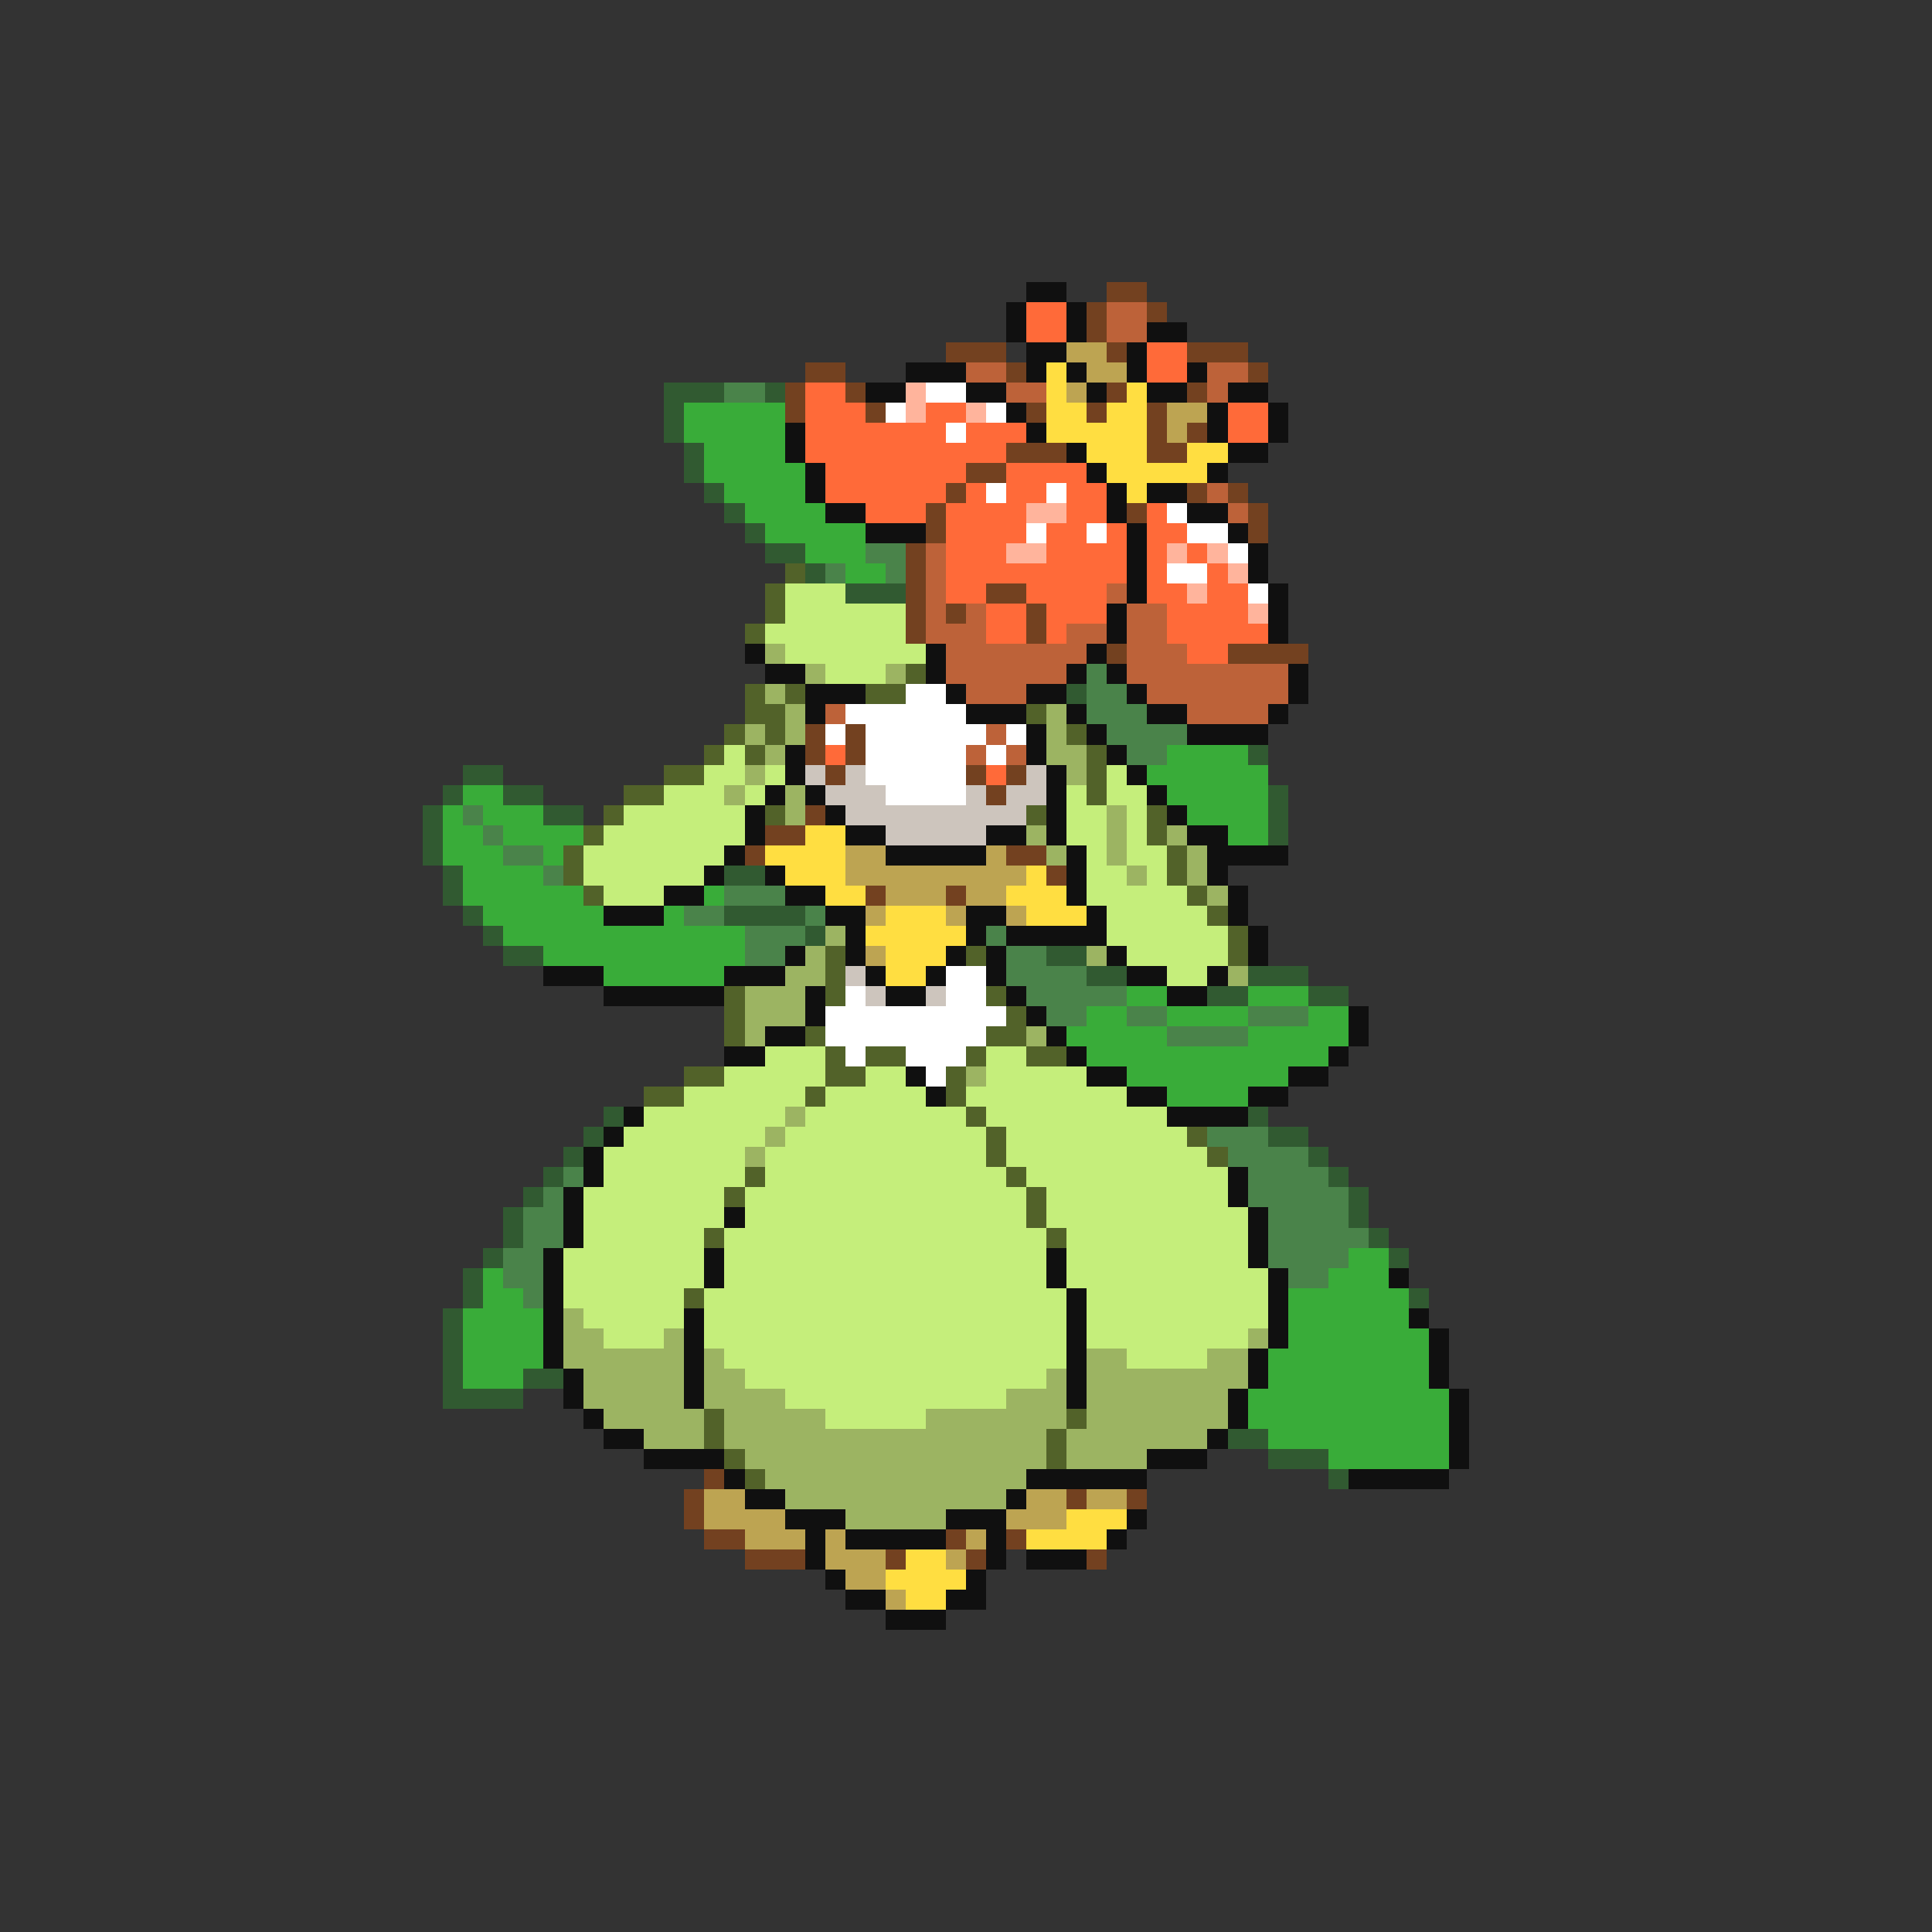 <svg xmlns="http://www.w3.org/2000/svg" viewBox="0 -0.5 96 96" shape-rendering="crispEdges">
<rect x="0" y="-0.5" width="96" height="96" fill="#333333" stroke="none"/>
<path stroke="#101010" d="M51 14h2M50 15h1M53 15h1M50 16h1M53 16h1M57 16h2M51 17h2M56 17h1M45 18h3M51 18h1M53 18h1M56 18h1M59 18h1M43 19h2M48 19h2M54 19h1M57 19h2M61 19h2M50 20h1M60 20h1M63 20h1M39 21h1M51 21h1M60 21h1M63 21h1M39 22h1M53 22h1M61 22h2M40 23h1M54 23h1M60 23h1M40 24h1M55 24h1M57 24h2M41 25h2M55 25h1M59 25h2M43 26h3M56 26h1M61 26h1M56 27h1M62 27h1M56 28h1M62 28h1M56 29h1M63 29h1M55 30h1M63 30h1M55 31h1M63 31h1M37 32h1M46 32h1M54 32h1M38 33h2M46 33h1M53 33h1M55 33h1M64 33h1M40 34h3M47 34h1M51 34h2M56 34h1M64 34h1M40 35h1M48 35h3M53 35h1M57 35h2M63 35h1M51 36h1M54 36h1M59 36h4M39 37h1M51 37h1M55 37h1M39 38h1M52 38h1M56 38h1M38 39h1M40 39h1M52 39h1M57 39h1M37 40h1M41 40h1M52 40h1M58 40h1M37 41h1M42 41h2M49 41h2M52 41h1M59 41h2M36 42h1M44 42h5M53 42h1M60 42h4M35 43h1M38 43h1M53 43h1M60 43h1M33 44h2M39 44h2M53 44h1M61 44h1M30 45h3M41 45h2M48 45h2M54 45h1M61 45h1M42 46h1M48 46h1M50 46h5M62 46h1M39 47h1M42 47h1M47 47h1M49 47h1M55 47h1M62 47h1M27 48h3M36 48h3M43 48h1M46 48h1M49 48h1M56 48h2M60 48h1M30 49h6M40 49h1M44 49h2M50 49h1M58 49h2M40 50h1M51 50h1M67 50h1M38 51h2M52 51h1M67 51h1M36 52h2M53 52h1M66 52h1M45 53h1M54 53h2M64 53h2M46 54h1M56 54h2M62 54h2M31 55h1M58 55h4M30 56h1M29 57h1M29 58h1M61 58h1M28 59h1M61 59h1M28 60h1M36 60h1M62 60h1M28 61h1M62 61h1M27 62h1M35 62h1M52 62h1M62 62h1M27 63h1M35 63h1M52 63h1M63 63h1M69 63h1M27 64h1M53 64h1M63 64h1M27 65h1M34 65h1M53 65h1M63 65h1M70 65h1M27 66h1M34 66h1M53 66h1M63 66h1M71 66h1M27 67h1M34 67h1M53 67h1M62 67h1M71 67h1M28 68h1M34 68h1M53 68h1M62 68h1M71 68h1M28 69h1M34 69h1M53 69h1M61 69h1M72 69h1M29 70h1M61 70h1M72 70h1M30 71h2M60 71h1M72 71h1M32 72h4M57 72h3M72 72h1M36 73h1M51 73h6M67 73h5M37 74h2M50 74h1M39 75h3M47 75h3M56 75h1M40 76h1M42 76h5M49 76h1M55 76h1M40 77h1M49 77h1M51 77h3M41 78h1M48 78h1M42 79h2M47 79h2M44 80h3" />
<path stroke="#734120" d="M55 14h2M54 15h1M57 15h1M54 16h1M47 17h3M55 17h1M59 17h3M40 18h2M50 18h1M62 18h1M39 19h1M42 19h1M55 19h1M59 19h1M39 20h1M43 20h1M51 20h1M54 20h1M57 20h1M57 21h1M59 21h1M50 22h3M57 22h2M48 23h2M47 24h1M59 24h1M61 24h1M46 25h1M56 25h1M62 25h1M46 26h1M62 26h1M45 27h1M45 28h1M45 29h1M49 29h2M45 30h1M47 30h1M51 30h1M45 31h1M51 31h1M55 32h1M61 32h4M40 36h1M42 36h1M40 37h1M42 37h1M41 38h1M48 38h1M50 38h1M49 39h1M40 40h1M38 41h2M37 42h1M50 42h2M52 43h1M43 44h1M47 44h1M35 73h1M34 74h1M53 74h1M56 74h1M34 75h1M35 76h2M47 76h1M50 76h1M37 77h3M44 77h1M48 77h1M54 77h1" />
<path stroke="#ff6a39" d="M51 15h2M51 16h2M57 17h2M57 18h2M40 19h2M40 20h3M46 20h2M61 20h2M40 21h7M48 21h3M61 21h2M40 22h10M41 23h7M50 23h4M41 24h6M48 24h1M50 24h2M53 24h2M43 25h3M47 25h4M53 25h2M57 25h1M47 26h4M52 26h2M55 26h1M57 26h2M47 27h3M52 27h4M57 27h1M59 27h1M47 28h9M57 28h1M60 28h1M47 29h2M51 29h4M57 29h2M60 29h2M49 30h2M52 30h3M58 30h4M49 31h2M52 31h1M58 31h5M59 32h2M41 37h1M49 38h1" />
<path stroke="#bd6239" d="M55 15h2M55 16h2M48 18h2M60 18h2M50 19h2M60 19h1M60 24h1M61 25h1M46 27h1M46 28h1M46 29h1M55 29h1M46 30h1M48 30h1M56 30h2M46 31h3M53 31h2M56 31h2M47 32h7M56 32h3M47 33h6M56 33h8M48 34h3M57 34h7M41 35h1M59 35h4M49 36h1M48 37h1M50 37h1" />
<path stroke="#bda452" d="M53 17h2M54 18h2M53 19h1M58 20h2M58 21h1M42 42h2M49 42h1M42 43h9M44 44h3M48 44h2M43 45h1M47 45h1M50 45h1M43 47h1M35 74h2M51 74h2M54 74h2M35 75h4M50 75h3M37 76h3M41 76h1M48 76h1M41 77h3M47 77h1M42 78h2M44 79h1" />
<path stroke="#ffde41" d="M52 18h1M52 19h1M56 19h1M52 20h2M55 20h2M52 21h5M54 22h3M59 22h2M55 23h5M56 24h1M40 41h2M38 42h4M39 43h3M51 43h1M41 44h2M50 44h3M44 45h3M51 45h3M43 46h5M44 47h3M44 48h2M53 75h3M51 76h4M45 77h2M44 78h4M45 79h2" />
<path stroke="#315a31" d="M33 19h3M38 19h1M33 20h1M33 21h1M34 22h1M34 23h1M35 24h1M36 25h1M37 26h1M38 27h2M40 28h1M42 29h3M53 34h1M62 37h1M23 38h2M22 39h1M25 39h2M63 39h1M21 40h1M27 40h2M63 40h1M21 41h1M63 41h1M21 42h1M22 43h1M36 43h2M22 44h1M23 45h1M36 45h4M24 46h1M40 46h1M25 47h2M52 47h2M54 48h2M62 48h3M60 49h2M65 49h2M30 55h1M62 55h1M29 56h1M63 56h2M28 57h1M65 57h1M27 58h1M66 58h1M26 59h1M67 59h1M25 60h1M67 60h1M25 61h1M68 61h1M24 62h1M69 62h1M23 63h1M23 64h1M70 64h1M22 65h1M22 66h1M22 67h1M22 68h1M26 68h2M22 69h4M61 71h2M63 72h3M66 73h1" />
<path stroke="#4a834a" d="M36 19h2M43 27h2M41 28h1M44 28h1M54 33h1M54 34h2M54 35h3M55 36h4M56 37h2M23 40h1M24 41h1M25 42h2M27 43h1M36 44h3M34 45h2M40 45h1M37 46h3M49 46h1M37 47h2M50 47h2M50 48h4M51 49h5M52 50h2M56 50h2M62 50h3M58 51h4M60 56h3M61 57h4M28 58h1M62 58h4M27 59h1M62 59h5M26 60h2M63 60h4M26 61h2M63 61h5M25 62h2M63 62h4M25 63h2M64 63h2M26 64h1" />
<path stroke="#ffb49c" d="M45 19h1M45 20h1M48 20h1M51 25h2M50 27h2M58 27h1M60 27h1M61 28h1M59 29h1M62 30h1" />
<path stroke="#ffffff" d="M46 19h2M44 20h1M49 20h1M47 21h1M49 24h1M52 24h1M58 25h1M51 26h1M54 26h1M59 26h2M61 27h1M58 28h2M62 29h1M45 34h2M42 35h6M41 36h1M43 36h6M50 36h1M43 37h5M49 37h1M43 38h5M44 39h4M47 48h2M42 49h1M47 49h2M41 50h9M41 51h8M42 52h1M45 52h3M46 53h1" />
<path stroke="#39ac39" d="M34 20h5M34 21h5M35 22h4M35 23h5M36 24h4M37 25h4M38 26h5M40 27h3M42 28h2M58 37h4M57 38h6M23 39h2M58 39h5M22 40h1M24 40h3M59 40h4M22 41h2M25 41h4M61 41h2M22 42h3M27 42h1M23 43h4M23 44h6M35 44h1M24 45h6M33 45h1M25 46h12M27 47h10M30 48h6M56 49h2M62 49h3M54 50h2M58 50h4M65 50h2M53 51h5M62 51h5M54 52h12M56 53h8M58 54h4M67 62h2M24 63h1M66 63h3M24 64h2M64 64h6M23 65h4M64 65h6M23 66h4M64 66h7M23 67h4M63 67h8M23 68h3M63 68h8M62 69h10M62 70h10M63 71h9M66 72h6" />
<path stroke="#526229" d="M39 28h1M38 29h1M38 30h1M37 31h1M45 33h1M37 34h1M39 34h1M43 34h2M37 35h2M51 35h1M36 36h1M38 36h1M53 36h1M35 37h1M37 37h1M54 37h1M33 38h2M54 38h1M31 39h2M54 39h1M30 40h1M38 40h1M51 40h1M57 40h1M29 41h1M57 41h1M28 42h1M58 42h1M28 43h1M58 43h1M29 44h1M59 44h1M60 45h1M61 46h1M41 47h1M48 47h1M61 47h1M41 48h1M36 49h1M41 49h1M49 49h1M36 50h1M50 50h1M36 51h1M40 51h1M49 51h2M41 52h1M43 52h2M48 52h1M51 52h2M34 53h2M41 53h2M47 53h1M32 54h2M40 54h1M47 54h1M48 55h1M49 56h1M59 56h1M49 57h1M60 57h1M37 58h1M50 58h1M36 59h1M51 59h1M51 60h1M35 61h1M52 61h1M34 64h1M35 70h1M53 70h1M35 71h1M52 71h1M36 72h1M52 72h1M37 73h1" />
<path stroke="#c5ee7b" d="M39 29h3M39 30h6M38 31h7M39 32h7M41 33h3M36 37h1M35 38h2M38 38h1M55 38h1M33 39h3M37 39h1M53 39h1M55 39h2M31 40h6M53 40h2M56 40h1M30 41h7M53 41h2M56 41h1M29 42h7M54 42h1M56 42h2M29 43h6M54 43h2M57 43h1M30 44h3M54 44h5M55 45h5M55 46h6M56 47h5M58 48h2M38 52h3M49 52h2M36 53h5M43 53h2M49 53h5M34 54h6M41 54h5M48 54h8M32 55h7M40 55h8M49 55h9M31 56h7M39 56h10M50 56h9M30 57h7M38 57h11M50 57h10M30 58h7M38 58h12M51 58h10M29 59h7M37 59h14M52 59h9M29 60h7M37 60h14M52 60h10M29 61h6M36 61h16M53 61h9M28 62h7M36 62h16M53 62h9M28 63h7M36 63h16M53 63h10M28 64h6M35 64h18M54 64h9M29 65h5M35 65h18M54 65h9M30 66h3M35 66h18M54 66h8M36 67h17M56 67h4M37 68h15M39 69h11M41 70h5" />
<path stroke="#9cb462" d="M38 32h1M40 33h1M44 33h1M38 34h1M39 35h1M52 35h1M37 36h1M39 36h1M52 36h1M38 37h1M52 37h2M37 38h1M53 38h1M36 39h1M39 39h1M39 40h1M55 40h1M51 41h1M55 41h1M58 41h1M52 42h1M55 42h1M59 42h1M56 43h1M59 43h1M60 44h1M41 46h1M40 47h1M54 47h1M39 48h2M61 48h1M37 49h3M37 50h3M37 51h1M51 51h1M48 53h1M39 55h1M38 56h1M37 57h1M28 65h1M28 66h2M33 66h1M62 66h1M28 67h6M35 67h1M54 67h2M60 67h2M29 68h5M35 68h2M52 68h1M54 68h8M29 69h5M35 69h4M50 69h3M54 69h7M30 70h5M36 70h5M46 70h7M54 70h7M32 71h3M36 71h16M53 71h7M37 72h15M53 72h4M38 73h13M39 74h11M42 75h5" />
<path stroke="#cdc5bd" d="M40 38h1M42 38h1M51 38h1M41 39h3M48 39h1M50 39h2M42 40h9M44 41h5M42 48h1M43 49h1M46 49h1" />
</svg>